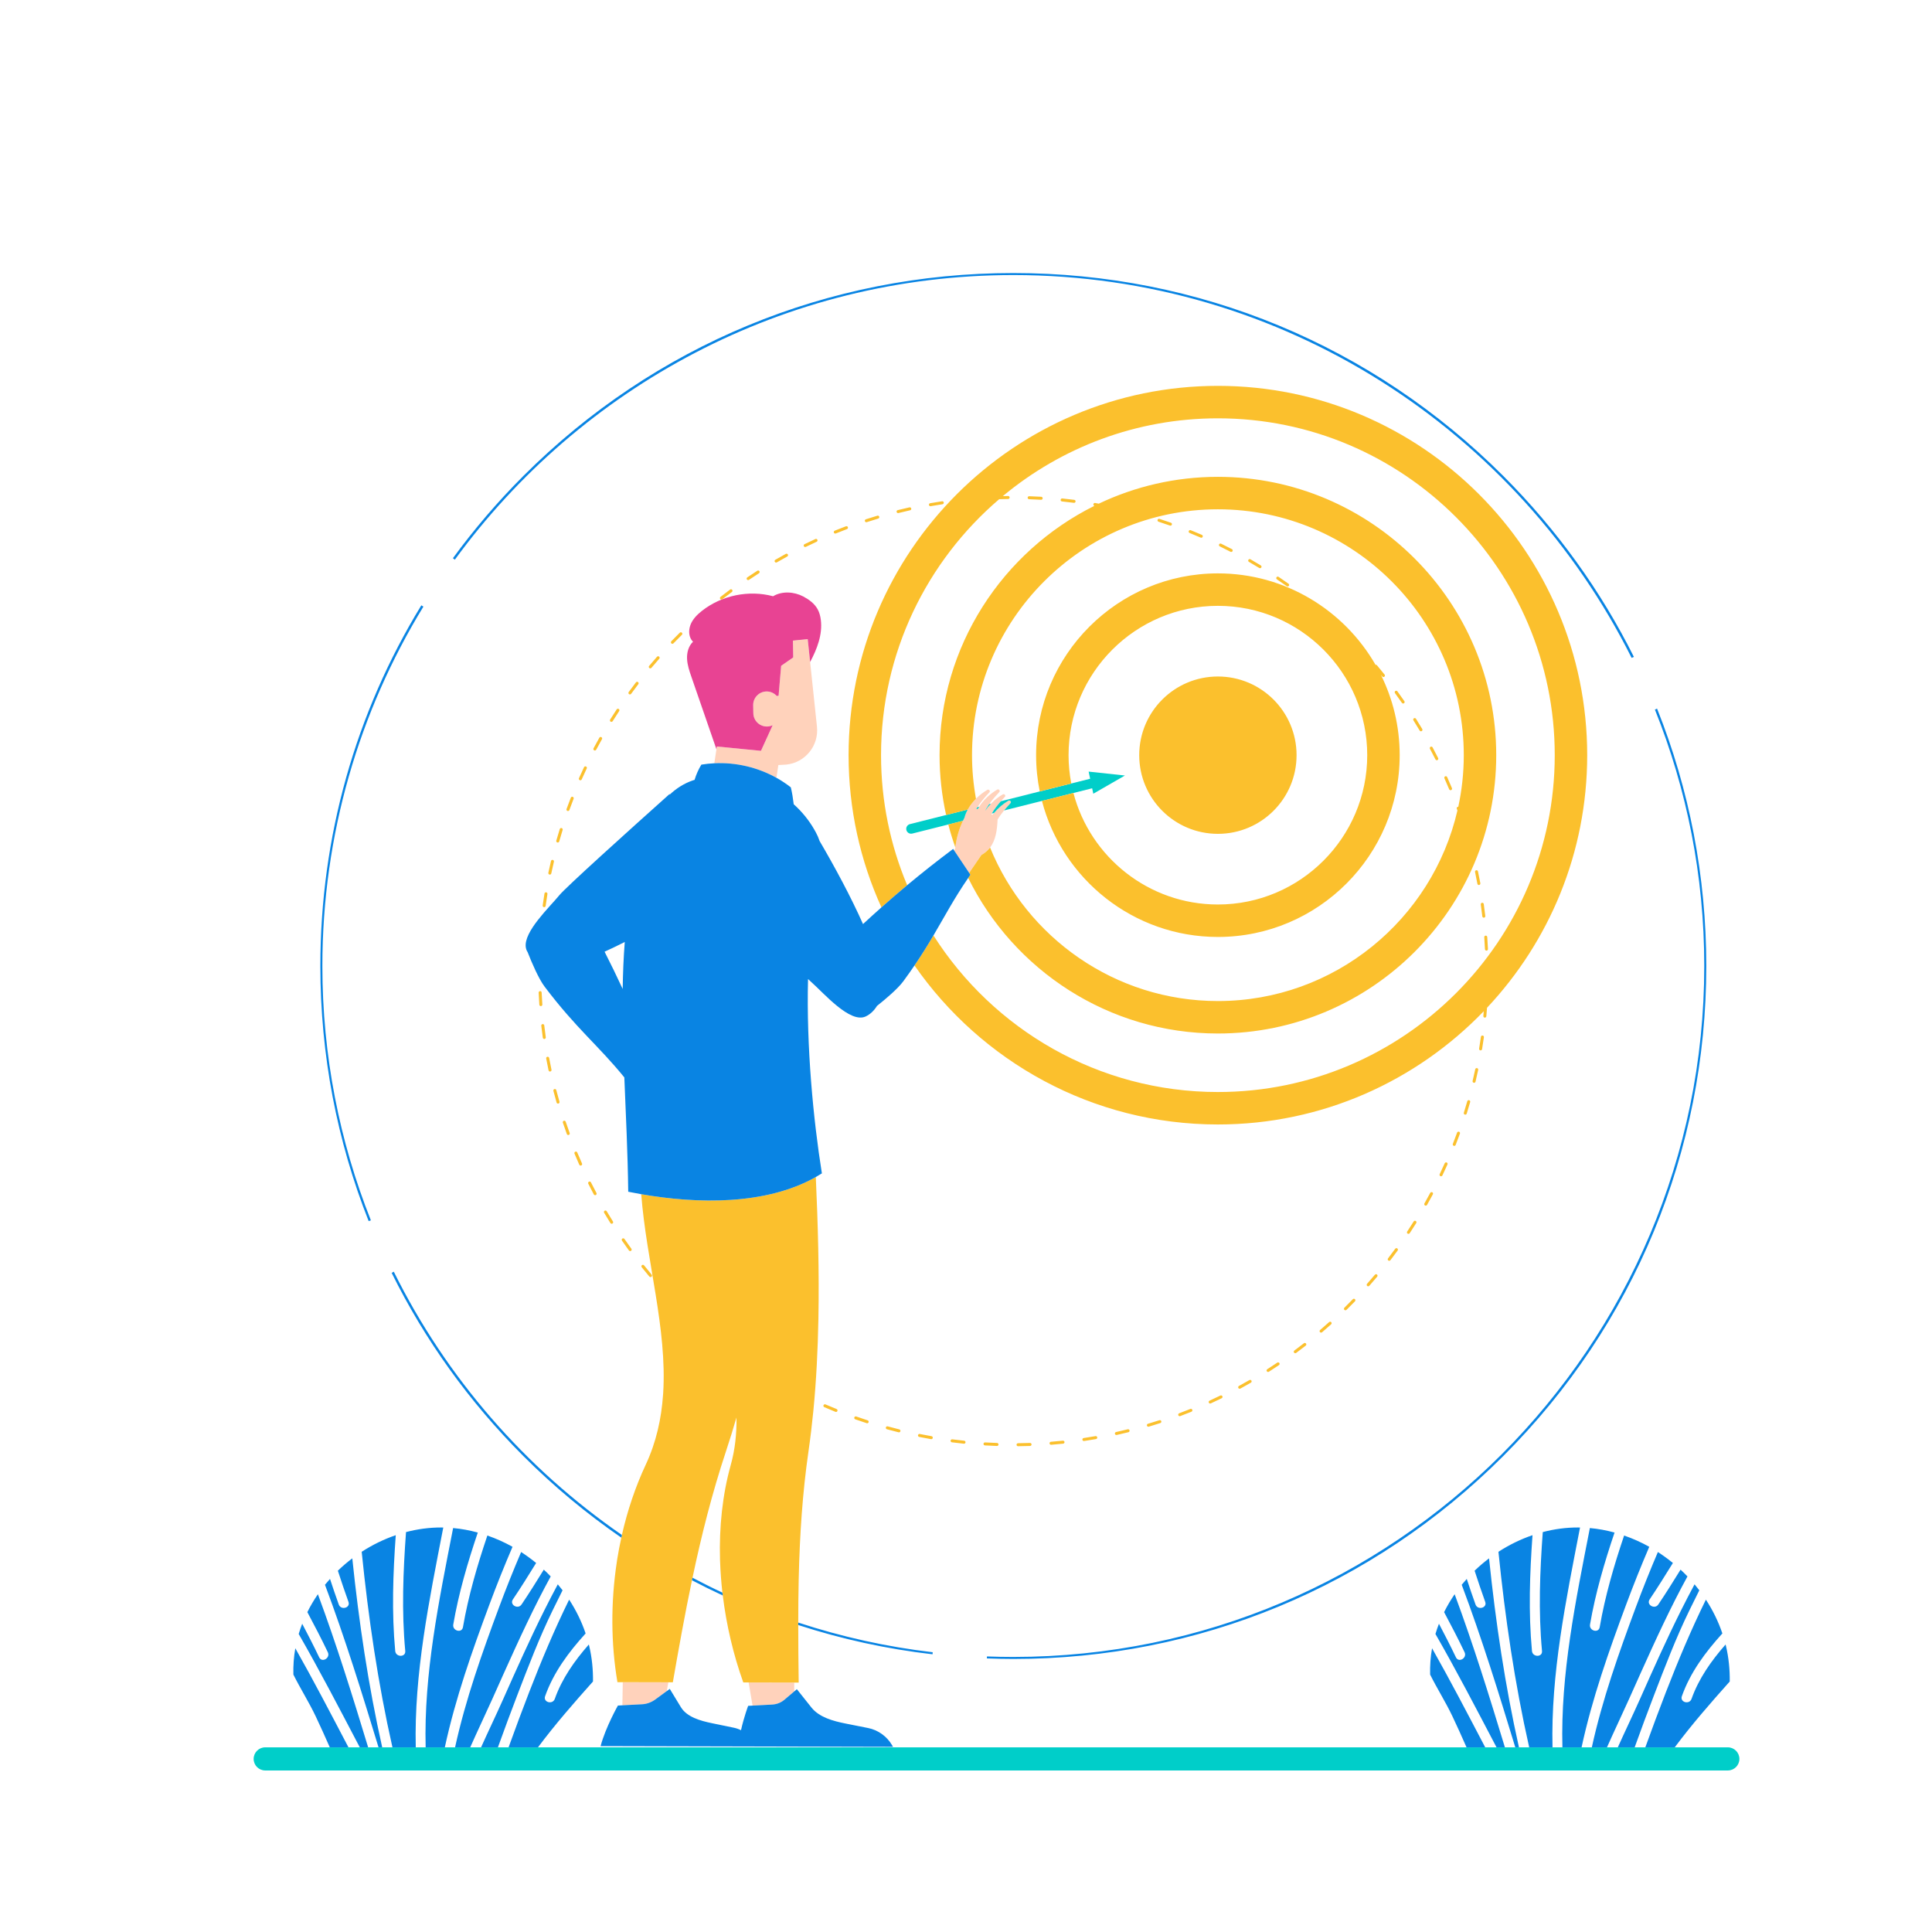 <?xml version="1.0" standalone="no"?>
<svg version="1.1" id="Layer_1" xmlns="http://www.w3.org/2000/svg" xmlns:xlink="http://www.w3.org/1999/xlink" x="0px" y="0px" viewBox="0 0 595.276 595.276" enable-background="new 0 0 595.276 595.276" xml:space="preserve">
<path id="color_x5F_5" fill="#FFD2BB" d="M197.853,525.108l-6.09,0.323l0.122-7.132l14.053,0.033l-0.512,2.728l-3.513,2.57
	C200.703,524.515,199.284,525.032,197.853,525.108z M231.876,525.525l6.026-0.323c1.416-0.076,2.737-0.593,3.781-1.478l3.03-2.571
	l0-2.73l-14.053-0.033L231.876,525.525z M239.23,239.649l0.59-3.925l2.461-0.143c5.829-0.616,10.054-5.84,9.438-11.669
	l-2.107-19.938l-0.747-7.068l-4.551,0.481l0.091,5.172l-3.722,2.586l-0.789,9.237l-0.577,0.048
	c-0.782-0.859-1.903-1.402-3.156-1.378c-2.305,0.044-4.138,1.948-4.094,4.253l0.047,2.451c0.044,2.305,1.948,4.138,4.253,4.094
	c0.608-0.012,1.18-0.159,1.696-0.403l-3.598,7.894l-13.596-1.334l-0.127,0.845l-0.65,4.319
	C226.731,234.846,233.434,236.412,239.23,239.649z M302.383,263.44c1.136-0.643,2.001-1.423,2.674-2.307
	c1.753-2.302,2.157-5.328,2.319-8.62c0.58-0.984,1.259-1.909,1.987-2.799c0.64-0.782,1.316-1.539,2.008-2.28
	c0.333-0.357-0.183-1.006-0.655-0.731c-1.59,0.926-3.162,2.252-4.452,3.792c-0.166,0.198-0.345,0.387-0.5,0.592
	c-0.097-0.075-0.193-0.147-0.289-0.217c0.037-0.068,0.075-0.136,0.112-0.205c0.019-0.034,0.036-0.069,0.056-0.103
	c0.777-1.32,1.73-2.533,2.748-3.697c0.408-0.467,0.824-0.929,1.248-1.383c0.333-0.357-0.183-1.006-0.655-0.731
	c-1.273,0.742-2.544,1.732-3.663,2.887c-0.646,0.667-1.242,1.389-1.756,2.152c-0.004-0.002-0.008-0.003-0.013-0.005
	c0.119-0.237,0.244-0.472,0.379-0.701c0.264-0.448,0.549-0.883,0.849-1.309c0.937-1.333,2.026-2.57,3.147-3.77
	c0.333-0.357-0.183-1.006-0.655-0.731c-2.084,1.214-4.164,3.092-5.571,5.277c-0.155,0.241-0.308,0.482-0.446,0.73
	c-0.141-0.008-0.285-0.011-0.43-0.012c0.019-0.033,0.036-0.068,0.055-0.101c0.099-0.167,0.213-0.325,0.317-0.489
	c0.002-0.003,0.005-0.007,0.007-0.01c1.043-1.645,2.329-3.142,3.672-4.58c0.333-0.357-0.183-1.006-0.655-0.731
	c-1.219,0.71-2.432,1.653-3.515,2.745c-0.993,1.001-1.872,2.129-2.532,3.338c-0.439,0.804-0.786,1.64-1.001,2.496
	c-0.167,0.32-0.325,0.644-0.479,0.97c-1.215,2.576-2.009,5.346-2.339,8.206c-0.011,0.094-0.026,0.187-0.036,0.282l-0.298,0.69
	l-0.001,0.002l0.289,0.432l1.326,1.983l0.751,1.122l1.924,2.876l0.304,0.455L302.383,263.44z"></path>
<path id="color_x5F_4" fill="#00CEC9" d="M535.932,541.943c0,1.968-1.595,3.562-3.562,3.562H81.715
	c-1.968,0-3.563-1.595-3.563-3.562s1.595-3.563,3.563-3.563h19.897h5.757h3.489h2.574h3.201h1.129h3.153h7.183h3.049h5.906h3.159
	h4.67h3.339h5.19h3.283h9.064h286.102h5.757h3.49h2.574h3.201h1.129h3.153h7.183h3.049h5.906h3.159h4.67h3.339h5.19h3.283h9.064
	h16.361C534.337,538.381,535.932,539.976,535.932,541.943z M303.931,249.084c-0.135,0.23-0.26,0.464-0.379,0.701
	c0.004,0.002,0.008,0.004,0.013,0.005c0.514-0.763,1.11-1.484,1.756-2.152l-0.541,0.136
	C304.481,248.201,304.195,248.636,303.931,249.084z M301.197,248.677c-0.104,0.164-0.219,0.322-0.317,0.489
	c-0.02,0.033-0.036,0.068-0.055,0.101c0.145,0.002,0.29,0.004,0.43,0.012c0.138-0.248,0.291-0.489,0.446-0.73l-0.495,0.125
	L301.197,248.677z M297.173,251.934c0.215-0.856,0.562-1.692,1.001-2.496l-6.665,1.678l-11.149,2.807
	c-0.804,0.202-1.291,1.018-1.089,1.821c0.172,0.681,0.783,1.134,1.454,1.134c0.121,0,0.244-0.015,0.367-0.046l11.093-2.793
	l4.51-1.135C296.848,252.578,297.006,252.254,297.173,251.934z M330.737,244.333l5.769-1.452l0.353,1.677l9.749-5.613l-11.185-1.202
	l0.464,2.201l-5.808,1.462l-9.719,2.447l-11.969,3.014c-1.017,1.164-1.97,2.377-2.748,3.697c-0.02,0.034-0.037,0.069-0.056,0.103
	l0.677-0.171c1.29-1.54,2.862-2.866,4.452-3.792c0.472-0.275,0.988,0.374,0.655,0.731c-0.692,0.741-1.368,1.498-2.008,2.28
	l11.674-2.939L330.737,244.333z"></path>
<path id="color_x5F_3" fill="#E84393" d="M220.87,230.007l-0.127,0.845c-2.566-7.422-5.133-14.844-7.699-22.267
	c-0.628-1.816-1.262-3.662-1.351-5.581s0.441-3.955,1.837-5.275c-1.34-1.313-1.453-3.462-0.782-5.213s2.052-3.137,3.525-4.299
	c6.077-4.789,14.455-6.51,21.927-4.505c2.742-1.662,6.49-1.419,9.322,0.084c1.754,0.931,3.431,2.162,4.394,3.9
	c0.568,1.025,0.862,2.185,1.002,3.349c0.537,4.492-1.154,8.893-3.305,12.928l-0.747-7.068l-4.551,0.481l0.091,5.172l-3.722,2.586
	l-0.789,9.237l-0.577,0.048c-0.782-0.859-1.903-1.402-3.156-1.378c-2.305,0.044-4.138,1.948-4.094,4.253l0.047,2.451
	c0.044,2.305,1.948,4.138,4.253,4.094c0.608-0.012,1.18-0.159,1.696-0.403l-3.598,7.894L220.87,230.007z"></path>
<path id="color_x5F_2" fill="#FBC02D" d="M239.123,173.334c-0.159,0-0.314-0.082-0.4-0.23c-0.128-0.221-0.053-0.503,0.168-0.631
	c1.068-0.619,2.145-1.225,3.231-1.819c0.223-0.124,0.504-0.041,0.626,0.184c0.123,0.224,0.041,0.504-0.184,0.626
	c-1.078,0.59-2.149,1.192-3.21,1.808C239.281,173.314,239.202,173.334,239.123,173.334z M248.089,168.545
	c0.068,0,0.138-0.015,0.203-0.047c1.101-0.54,2.21-1.066,3.326-1.578c0.232-0.106,0.334-0.38,0.227-0.612
	c-0.106-0.232-0.38-0.332-0.612-0.227c-1.124,0.516-2.24,1.045-3.348,1.588c-0.229,0.112-0.323,0.389-0.212,0.618
	C247.754,168.45,247.918,168.545,248.089,168.545z M257.361,164.399c0.058,0,0.117-0.011,0.174-0.034
	c1.139-0.463,2.285-0.911,3.439-1.345c0.238-0.09,0.359-0.356,0.269-0.595c-0.09-0.239-0.355-0.359-0.595-0.269
	c-1.161,0.437-2.315,0.888-3.461,1.353c-0.236,0.096-0.35,0.365-0.254,0.602C257.006,164.29,257.179,164.399,257.361,164.399z
	 M276.713,158.087c0.037,0,0.075-0.005,0.112-0.014c1.192-0.298,2.39-0.581,3.594-0.85c0.249-0.055,0.406-0.302,0.35-0.551
	c-0.056-0.249-0.301-0.405-0.551-0.35c-1.211,0.27-2.417,0.555-3.616,0.855c-0.248,0.062-0.398,0.313-0.336,0.56
	C276.318,157.947,276.506,158.087,276.713,158.087z M266.926,160.902c0.047,0,0.096-0.007,0.143-0.023
	c1.168-0.381,2.343-0.748,3.524-1.1c0.244-0.073,0.384-0.33,0.311-0.574c-0.073-0.244-0.33-0.384-0.574-0.311
	c-1.189,0.354-2.372,0.723-3.548,1.107c-0.242,0.079-0.375,0.34-0.296,0.582C266.551,160.778,266.732,160.902,266.926,160.902z
	 M207.509,198.221c0.855-0.886,1.72-1.76,2.596-2.624c0.182-0.179,0.184-0.471,0.004-0.653c-0.179-0.182-0.472-0.184-0.653-0.005
	c-0.882,0.869-1.753,1.75-2.613,2.641c-0.177,0.183-0.172,0.476,0.012,0.653c0.09,0.087,0.205,0.129,0.321,0.129
	C207.297,198.362,207.418,198.315,207.509,198.221z M200.716,205.77c0.791-0.943,1.595-1.877,2.409-2.8
	c0.169-0.191,0.151-0.483-0.041-0.652c-0.19-0.168-0.482-0.15-0.652,0.041c-0.819,0.928-1.627,1.867-2.424,2.817
	c-0.164,0.195-0.138,0.487,0.057,0.651c0.087,0.072,0.192,0.108,0.296,0.108C200.494,205.935,200.625,205.879,200.716,205.77z
	 M286.753,155.959c1.209-0.213,2.424-0.412,3.644-0.595c0.252-0.038,0.426-0.273,0.388-0.525c-0.038-0.252-0.269-0.421-0.525-0.388
	c-1.227,0.185-2.45,0.385-3.667,0.6c-0.251,0.044-0.419,0.284-0.374,0.535c0.039,0.224,0.234,0.381,0.454,0.381
	C286.699,155.966,286.726,155.964,286.753,155.959z M222.571,184.633c0.967-0.758,1.944-1.504,2.932-2.238
	c0.205-0.152,0.247-0.441,0.095-0.646c-0.152-0.205-0.441-0.248-0.646-0.095c-0.994,0.739-1.977,1.49-2.951,2.253
	c-0.201,0.157-0.236,0.447-0.079,0.648c0.091,0.116,0.227,0.177,0.364,0.177C222.386,184.731,222.486,184.699,222.571,184.633z
	 M230.767,178.658c1.017-0.689,2.044-1.364,3.079-2.028c0.215-0.137,0.277-0.423,0.14-0.638c-0.137-0.215-0.424-0.279-0.638-0.14
	c-1.042,0.667-2.075,1.347-3.098,2.041c-0.211,0.143-0.267,0.43-0.124,0.641c0.089,0.132,0.235,0.203,0.383,0.203
	C230.597,178.738,230.687,178.712,230.767,178.658z M435.578,376.347c-0.655,1.045-1.322,2.081-2.003,3.108
	c-0.141,0.213-0.082,0.5,0.13,0.64c0.078,0.052,0.167,0.077,0.255,0.077c0.15,0,0.296-0.073,0.385-0.206
	c0.685-1.035,1.357-2.077,2.016-3.128c0.135-0.216,0.069-0.501-0.146-0.637S435.713,376.13,435.578,376.347z M194.461,213.774
	c0.725-0.997,1.462-1.984,2.211-2.962c0.155-0.202,0.117-0.492-0.086-0.648c-0.203-0.155-0.492-0.116-0.648,0.086
	c-0.754,0.984-1.495,1.977-2.224,2.981c-0.15,0.206-0.104,0.495,0.102,0.645c0.082,0.06,0.177,0.088,0.271,0.088
	C194.231,213.964,194.371,213.898,194.461,213.774z M440.672,367.549c-0.581,1.089-1.175,2.17-1.782,3.242
	c-0.125,0.222-0.047,0.503,0.175,0.63c0.072,0.041,0.15,0.06,0.227,0.06c0.161,0,0.317-0.084,0.402-0.234
	c0.611-1.08,1.209-2.166,1.793-3.262c0.12-0.226,0.034-0.505-0.19-0.625C441.072,367.24,440.792,367.323,440.672,367.549z
	 M429.885,384.765c-0.725,0.996-1.464,1.982-2.213,2.959c-0.155,0.203-0.117,0.492,0.085,0.648c0.084,0.065,0.183,0.096,0.281,0.096
	c0.138,0,0.275-0.062,0.366-0.18c0.755-0.984,1.497-1.976,2.228-2.979c0.15-0.206,0.105-0.494-0.102-0.645
	C430.324,384.513,430.035,384.558,429.885,384.765z M423.622,392.764c-0.792,0.942-1.595,1.875-2.412,2.798
	c-0.17,0.19-0.151,0.483,0.04,0.651c0.087,0.079,0.197,0.116,0.306,0.116c0.127,0,0.254-0.052,0.345-0.156
	c0.822-0.928,1.63-1.866,2.428-2.816c0.164-0.195,0.139-0.486-0.057-0.65C424.078,392.543,423.786,392.569,423.622,392.764z
	 M416.823,400.305c-0.855,0.885-1.722,1.759-2.599,2.623c-0.182,0.179-0.184,0.472-0.005,0.653c0.09,0.092,0.21,0.138,0.329,0.138
	c0.117,0,0.234-0.044,0.324-0.133c0.883-0.869,1.755-1.749,2.615-2.639c0.178-0.184,0.172-0.476-0.011-0.653
	C417.292,400.117,416.999,400.121,416.823,400.305z M409.519,407.354c-0.914,0.823-1.839,1.635-2.774,2.435
	c-0.194,0.166-0.216,0.457-0.05,0.651c0.091,0.107,0.221,0.161,0.351,0.161c0.106,0,0.213-0.036,0.3-0.111
	c0.941-0.805,1.87-1.623,2.79-2.45c0.19-0.171,0.206-0.463,0.035-0.652C410,407.198,409.707,407.182,409.519,407.354z
	 M452.095,339.304c-0.339,1.185-0.693,2.364-1.061,3.537c-0.077,0.243,0.059,0.502,0.302,0.578c0.046,0.015,0.092,0.022,0.138,0.022
	c0.197,0,0.379-0.126,0.44-0.324c0.372-1.181,0.727-2.367,1.068-3.559c0.07-0.245-0.071-0.5-0.317-0.571
	C452.417,338.912,452.164,339.059,452.095,339.304z M456.814,319.059c-0.245-0.029-0.487,0.141-0.521,0.393
	c-0.17,1.222-0.355,2.439-0.556,3.651c-0.042,0.252,0.128,0.49,0.38,0.531c0.026,0.004,0.051,0.006,0.077,0.006
	c0.221,0,0.417-0.161,0.455-0.386c0.203-1.221,0.389-2.445,0.56-3.674C457.242,319.327,457.066,319.094,456.814,319.059z
	 M448.955,348.976c-0.423,1.162-0.859,2.316-1.311,3.463c-0.094,0.237,0.023,0.506,0.26,0.599c0.056,0.023,0.113,0.032,0.17,0.032
	c0.184,0,0.358-0.111,0.429-0.292c0.456-1.156,0.896-2.318,1.32-3.487c0.088-0.24-0.036-0.504-0.276-0.592
	C449.305,348.614,449.041,348.737,448.955,348.976z M445.139,358.411c-0.503,1.128-1.02,2.249-1.551,3.361
	c-0.11,0.231-0.013,0.506,0.217,0.616c0.065,0.031,0.133,0.045,0.199,0.045c0.172,0,0.337-0.096,0.417-0.262
	c0.535-1.12,1.055-2.247,1.562-3.383c0.104-0.234-0.001-0.506-0.234-0.611C445.516,358.075,445.243,358.178,445.139,358.411z
	 M454.542,329.453c-0.255,1.207-0.525,2.407-0.81,3.603c-0.06,0.248,0.094,0.497,0.342,0.556c0.036,0.009,0.072,0.013,0.107,0.013
	c0.209,0,0.399-0.142,0.449-0.354c0.287-1.204,0.558-2.413,0.815-3.627c0.052-0.25-0.106-0.494-0.356-0.547
	C454.838,329.05,454.595,329.204,454.542,329.453z M166.776,316.042c0.142,1.233,0.298,2.462,0.47,3.686
	c0.032,0.231,0.23,0.398,0.457,0.398c0.021,0,0.043-0.002,0.065-0.004c0.253-0.035,0.429-0.269,0.393-0.521
	c-0.17-1.216-0.326-2.437-0.467-3.663c-0.029-0.253-0.258-0.437-0.511-0.406C166.929,315.56,166.747,315.789,166.776,316.042z
	 M293.41,443.479c-0.248-0.031-0.484,0.147-0.517,0.399c-0.032,0.253,0.146,0.485,0.399,0.518c1.226,0.158,2.456,0.301,3.691,0.428
	c0.016,0.002,0.032,0.003,0.048,0.003c0.234,0,0.434-0.177,0.459-0.414c0.026-0.254-0.158-0.481-0.412-0.507
	C295.851,443.779,294.629,443.637,293.41,443.479z M169.469,330.154c0.032,0,0.064-0.004,0.096-0.01
	c0.249-0.053,0.409-0.298,0.356-0.547c-0.256-1.202-0.496-2.41-0.722-3.622c-0.046-0.251-0.288-0.416-0.538-0.369
	c-0.251,0.046-0.416,0.288-0.37,0.538c0.227,1.219,0.47,2.434,0.726,3.644C169.064,330.006,169.256,330.154,169.469,330.154z
	 M175.088,349.717c0.053,0,0.106-0.009,0.158-0.028c0.24-0.088,0.363-0.353,0.276-0.592c-0.422-1.155-0.829-2.315-1.222-3.484
	c-0.081-0.242-0.342-0.371-0.585-0.29c-0.242,0.081-0.372,0.343-0.291,0.584c0.395,1.176,0.805,2.346,1.23,3.507
	C174.723,349.601,174.899,349.717,175.088,349.717z M171.934,340.035c0.042,0,0.085-0.005,0.128-0.018
	c0.245-0.07,0.386-0.326,0.316-0.571c-0.339-1.182-0.664-2.369-0.974-3.563c-0.064-0.247-0.316-0.393-0.563-0.331
	c-0.247,0.065-0.395,0.317-0.331,0.564c0.312,1.2,0.639,2.395,0.98,3.584C171.549,339.903,171.733,340.035,171.934,340.035z
	 M273.518,439.481c-0.245-0.066-0.5,0.077-0.568,0.323c-0.068,0.246,0.077,0.501,0.322,0.568c1.193,0.328,2.391,0.641,3.595,0.94
	c0.037,0.009,0.075,0.013,0.111,0.013c0.207,0,0.395-0.141,0.448-0.351c0.061-0.247-0.09-0.498-0.337-0.559
	C275.894,440.119,274.703,439.807,273.518,439.481z M178.902,359.129c0.063,0,0.127-0.013,0.188-0.04
	c0.233-0.105,0.337-0.378,0.233-0.61c-0.5-1.119-0.986-2.246-1.458-3.379c-0.097-0.236-0.368-0.344-0.604-0.249
	c-0.235,0.098-0.347,0.369-0.249,0.604c0.475,1.141,0.964,2.275,1.467,3.401C178.557,359.028,178.726,359.129,178.902,359.129z
	 M263.82,436.439c-0.241-0.087-0.504,0.041-0.589,0.281c-0.085,0.241,0.042,0.505,0.282,0.59c1.171,0.413,2.349,0.812,3.532,1.195
	c0.047,0.015,0.096,0.023,0.142,0.023c0.195,0,0.376-0.124,0.439-0.319c0.079-0.243-0.054-0.503-0.297-0.582
	C266.153,437.245,264.983,436.85,263.82,436.439z M166.408,305.376c-0.255,0.011-0.452,0.227-0.441,0.482
	c0.055,1.241,0.127,2.477,0.212,3.709c0.017,0.244,0.22,0.43,0.461,0.43c0.011,0,0.022,0,0.032-0.001
	c0.254-0.018,0.446-0.239,0.428-0.493c-0.085-1.225-0.156-2.454-0.211-3.687C166.878,305.562,166.659,305.354,166.408,305.376z
	 M283.395,441.83c-0.25-0.052-0.494,0.112-0.544,0.362s0.112,0.493,0.362,0.544c1.212,0.243,2.429,0.473,3.652,0.685
	c0.027,0.005,0.054,0.007,0.08,0.007c0.22,0,0.415-0.158,0.454-0.382c0.044-0.251-0.124-0.491-0.376-0.534
	C285.809,442.298,284.599,442.071,283.395,441.83z M171.854,259.593c0.201,0,0.386-0.132,0.444-0.335
	c0.338-1.185,0.69-2.365,1.057-3.538c0.076-0.244-0.059-0.502-0.303-0.579c-0.245-0.078-0.503,0.059-0.579,0.303
	c-0.37,1.18-0.724,2.368-1.065,3.561c-0.07,0.245,0.072,0.501,0.318,0.571C171.769,259.587,171.812,259.593,171.854,259.593z
	 M188.385,222.415c0.154,0,0.304-0.077,0.392-0.217c0.654-1.046,1.32-2.082,2-3.11c0.141-0.213,0.083-0.499-0.13-0.64
	c-0.213-0.142-0.5-0.083-0.64,0.13c-0.684,1.035-1.355,2.078-2.013,3.13c-0.135,0.216-0.069,0.501,0.147,0.636
	C188.217,222.393,188.302,222.415,188.385,222.415z M174.994,249.887c0.189,0,0.366-0.116,0.434-0.304
	c0.422-1.162,0.857-2.317,1.308-3.465c0.093-0.238-0.024-0.505-0.261-0.598c-0.237-0.092-0.505,0.023-0.598,0.261
	c-0.453,1.155-0.893,2.318-1.317,3.488c-0.087,0.239,0.037,0.505,0.277,0.592C174.888,249.878,174.941,249.887,174.994,249.887z
	 M178.812,240.418c0.177,0,0.346-0.102,0.422-0.274c0.502-1.128,1.018-2.249,1.548-3.362c0.11-0.23,0.012-0.506-0.219-0.616
	c-0.231-0.108-0.505-0.011-0.615,0.219c-0.533,1.121-1.052,2.248-1.558,3.384c-0.103,0.233,0.001,0.506,0.234,0.61
	C178.686,240.406,178.749,240.418,178.812,240.418z M183.368,368.256c0.073,0,0.147-0.017,0.217-0.054
	c0.225-0.12,0.31-0.4,0.19-0.625c-0.577-1.082-1.141-2.173-1.692-3.271c-0.114-0.229-0.391-0.32-0.62-0.207
	c-0.228,0.115-0.32,0.392-0.206,0.62c0.554,1.106,1.121,2.203,1.702,3.293C183.043,368.167,183.203,368.256,183.368,368.256z
	 M183.284,231.246c0.165,0,0.325-0.089,0.408-0.245c0.58-1.09,1.173-2.171,1.779-3.244c0.126-0.222,0.047-0.504-0.174-0.63
	c-0.222-0.124-0.504-0.047-0.629,0.175c-0.611,1.08-1.207,2.168-1.79,3.264c-0.12,0.225-0.034,0.505,0.191,0.625
	C183.136,231.229,183.211,231.246,183.284,231.246z M169.409,269.479c0.214,0,0.406-0.149,0.451-0.367
	c0.254-1.207,0.523-2.408,0.806-3.604c0.059-0.248-0.094-0.497-0.343-0.556c-0.247-0.061-0.497,0.094-0.556,0.343
	c-0.285,1.203-0.556,2.412-0.812,3.626c-0.052,0.249,0.107,0.495,0.357,0.547C169.345,269.475,169.377,269.479,169.409,269.479z
	 M194.161,385.481c0.094,0,0.189-0.029,0.271-0.088c0.206-0.151,0.252-0.439,0.101-0.645c-0.723-0.994-1.434-1.996-2.133-3.01
	c-0.145-0.21-0.433-0.263-0.642-0.118c-0.21,0.145-0.263,0.433-0.118,0.643c0.703,1.019,1.419,2.028,2.146,3.028
	C193.878,385.415,194.019,385.481,194.161,385.481z M188.463,377.054c0.084,0,0.169-0.022,0.245-0.07
	c0.216-0.135,0.281-0.42,0.146-0.637c-0.652-1.04-1.291-2.09-1.918-3.148c-0.129-0.218-0.412-0.291-0.633-0.162
	c-0.219,0.131-0.292,0.414-0.162,0.633c0.63,1.065,1.274,2.12,1.93,3.167C188.159,376.977,188.31,377.054,188.463,377.054z
	 M167.663,279.511c0.227,0,0.425-0.167,0.457-0.399c0.169-1.222,0.353-2.439,0.552-3.651c0.042-0.252-0.129-0.489-0.381-0.53
	c-0.255-0.048-0.49,0.129-0.53,0.38c-0.201,1.22-0.385,2.445-0.556,3.674c-0.035,0.253,0.141,0.486,0.394,0.52
	C167.62,279.51,167.642,279.511,167.663,279.511z M254.346,432.719c-0.233-0.102-0.505,0.006-0.607,0.24
	c-0.101,0.234,0.006,0.506,0.24,0.608c1.138,0.493,2.284,0.973,3.437,1.439c0.057,0.023,0.115,0.033,0.173,0.033
	c0.183,0,0.355-0.109,0.428-0.289c0.096-0.236-0.019-0.506-0.255-0.602C256.616,433.686,255.477,433.209,254.346,432.719z
	 M200.433,393.494c0.105,0,0.21-0.035,0.297-0.108c0.195-0.164,0.221-0.455,0.056-0.65c-0.791-0.942-1.571-1.893-2.338-2.855
	c-0.159-0.2-0.45-0.233-0.649-0.073c-0.199,0.159-0.232,0.449-0.073,0.648c0.772,0.969,1.557,1.926,2.353,2.873
	C200.171,393.438,200.302,393.494,200.433,393.494z M313.667,444.677c-0.255,0.003-0.46,0.211-0.457,0.466
	c0.003,0.253,0.209,0.457,0.462,0.457c0.002,0,0.003,0,0.004,0c1.241-0.013,2.478-0.04,3.711-0.082
	c0.254-0.009,0.454-0.223,0.445-0.478c-0.01-0.254-0.227-0.447-0.478-0.446C316.129,444.637,314.901,444.664,313.667,444.677z
	 M303.463,445.351c1.233,0.072,2.47,0.131,3.712,0.172c0.005,0,0.01,0,0.016,0c0.248,0,0.453-0.197,0.461-0.446
	c0.008-0.254-0.191-0.468-0.446-0.477c-1.233-0.041-2.463-0.098-3.688-0.17c-0.248-0.022-0.473,0.18-0.488,0.434
	C303.014,445.117,303.208,445.336,303.463,445.351z M366.535,164.218c1.146,0.462,2.285,0.937,3.416,1.428
	c0.06,0.026,0.123,0.038,0.184,0.038c0.179,0,0.348-0.104,0.424-0.278c0.101-0.234-0.006-0.506-0.24-0.607
	c-1.14-0.493-2.286-0.972-3.44-1.437c-0.234-0.095-0.506,0.019-0.601,0.256C366.183,163.854,366.298,164.123,366.535,164.218z
	 M446.511,243.189c0.074,0.177,0.245,0.284,0.426,0.284c0.06,0,0.12-0.011,0.178-0.036c0.235-0.098,0.346-0.368,0.248-0.604
	c-0.475-1.14-0.966-2.274-1.47-3.399c-0.105-0.234-0.378-0.337-0.61-0.233c-0.233,0.105-0.337,0.377-0.233,0.611
	C445.551,240.93,446.038,242.056,446.511,243.189z M333.892,443.08c-0.253,0.037-0.427,0.272-0.389,0.524
	c0.033,0.23,0.231,0.394,0.456,0.394c0.023,0,0.046-0.002,0.069-0.005c1.228-0.182,2.451-0.382,3.668-0.595
	c0.252-0.044,0.419-0.283,0.375-0.534c-0.043-0.253-0.298-0.427-0.534-0.375C336.326,442.701,335.111,442.898,333.892,443.08z
	 M347.466,440.385c-1.191,0.297-2.39,0.579-3.594,0.846c-0.249,0.055-0.406,0.302-0.351,0.551c0.048,0.216,0.239,0.362,0.451,0.362
	c0.033,0,0.067-0.004,0.1-0.011c1.211-0.269,2.417-0.553,3.617-0.851c0.247-0.061,0.398-0.312,0.336-0.56
	C347.964,440.473,347.714,440.323,347.466,440.385z M323.805,444.23c-0.254,0.02-0.445,0.242-0.424,0.496
	c0.019,0.242,0.221,0.426,0.459,0.426c0.013,0,0.025-0.001,0.037-0.002c1.239-0.097,2.472-0.21,3.701-0.339
	c0.253-0.026,0.438-0.253,0.411-0.507c-0.026-0.253-0.259-0.443-0.507-0.411C326.261,444.02,325.035,444.133,323.805,444.23z
	 M431.949,216.565c0.089,0.13,0.234,0.199,0.38,0.199c0.091,0,0.182-0.027,0.262-0.082c0.21-0.145,0.262-0.432,0.117-0.642
	c-0.703-1.019-1.42-2.027-2.149-3.026c-0.152-0.206-0.441-0.251-0.646-0.101c-0.206,0.15-0.251,0.439-0.101,0.645
	C430.538,214.551,431.249,215.553,431.949,216.565z M396.474,180.609c0.081,0.058,0.175,0.086,0.268,0.086
	c0.144,0,0.286-0.068,0.376-0.194c0.148-0.208,0.099-0.496-0.108-0.644c-1.01-0.719-2.029-1.425-3.058-2.118
	c-0.211-0.141-0.497-0.088-0.641,0.125c-0.142,0.211-0.086,0.498,0.125,0.641C394.458,179.193,395.471,179.894,396.474,180.609z
	 M442.285,233.987c0.081,0.161,0.244,0.254,0.412,0.254c0.07,0,0.141-0.016,0.207-0.049c0.228-0.115,0.319-0.392,0.205-0.62
	c-0.555-1.105-1.124-2.201-1.706-3.29c-0.122-0.226-0.404-0.309-0.625-0.189c-0.226,0.12-0.31,0.4-0.19,0.625
	C441.167,231.799,441.733,232.89,442.285,233.987z M375.834,168.349c1.11,0.541,2.212,1.095,3.306,1.663
	c0.069,0.035,0.141,0.052,0.213,0.052c0.167,0,0.327-0.091,0.409-0.249c0.118-0.226,0.03-0.505-0.197-0.623
	c-1.101-0.571-2.21-1.129-3.328-1.673c-0.226-0.11-0.505-0.017-0.617,0.213C375.509,167.961,375.604,168.237,375.834,168.349z
	 M437.422,225.099c0.086,0.145,0.24,0.226,0.397,0.226c0.08,0,0.161-0.021,0.235-0.065c0.219-0.13,0.292-0.414,0.161-0.633
	c-0.631-1.064-1.275-2.119-1.932-3.165c-0.137-0.216-0.421-0.28-0.637-0.146c-0.216,0.135-0.281,0.42-0.146,0.636
	C436.154,222.992,436.794,224.041,437.422,225.099z M384.953,425.223c-1.063,0.615-2.134,1.217-3.213,1.804
	c-0.224,0.123-0.307,0.403-0.185,0.627c0.084,0.154,0.243,0.241,0.406,0.241c0.075,0,0.151-0.018,0.221-0.056
	c1.086-0.593,2.164-1.198,3.232-1.817c0.221-0.127,0.297-0.41,0.169-0.63C385.455,425.171,385.17,425.094,384.953,425.223z
	 M457.749,288.281c-0.254,0.018-0.446,0.239-0.428,0.493c0.087,1.224,0.16,2.453,0.216,3.686c0.011,0.247,0.215,0.441,0.461,0.441
	c0.006,0,0.014,0,0.021,0c0.255-0.012,0.452-0.227,0.44-0.482c-0.056-1.241-0.128-2.478-0.216-3.71
	C458.223,288.453,457.985,288.259,457.749,288.281z M327.209,154.501c1.227,0.126,2.45,0.266,3.668,0.423
	c0.02,0.002,0.04,0.004,0.06,0.004c0.228,0,0.427-0.17,0.457-0.403c0.032-0.252-0.146-0.484-0.4-0.517
	c-1.226-0.157-2.456-0.299-3.691-0.426c-0.249-0.019-0.48,0.158-0.506,0.413C326.771,154.248,326.955,154.475,327.209,154.501z
	 M393.544,419.845c-1.017,0.687-2.044,1.363-3.08,2.024c-0.216,0.138-0.279,0.423-0.142,0.638c0.088,0.138,0.238,0.214,0.39,0.214
	c0.086,0,0.171-0.023,0.249-0.072c1.043-0.667,2.076-1.346,3.101-2.038c0.211-0.142,0.267-0.429,0.124-0.641
	C394.042,419.757,393.755,419.701,393.544,419.845z M401.747,413.878c-0.969,0.757-1.946,1.502-2.935,2.235
	c-0.205,0.152-0.248,0.441-0.096,0.646c0.09,0.122,0.23,0.187,0.371,0.187c0.096,0,0.192-0.03,0.275-0.091
	c0.994-0.737,1.979-1.487,2.953-2.249c0.201-0.157,0.237-0.447,0.079-0.648C402.236,413.754,401.945,413.72,401.747,413.878z
	 M317.081,153.817c1.234,0.041,2.464,0.096,3.689,0.167c0.009,0,0.018,0.001,0.027,0.001c0.244,0,0.446-0.189,0.461-0.435
	c0.014-0.254-0.179-0.473-0.434-0.487c-1.234-0.072-2.471-0.128-3.712-0.168c-0.005,0-0.011,0-0.015,0
	c-0.248,0-0.454,0.197-0.462,0.446C316.627,153.596,316.827,153.809,317.081,153.817z M357.226,437.588
	c-1.169,0.381-2.344,0.746-3.526,1.097c-0.244,0.073-0.383,0.329-0.311,0.575c0.06,0.2,0.244,0.33,0.443,0.33
	c0.043,0,0.088-0.006,0.132-0.019c1.19-0.353,2.372-0.721,3.548-1.104c0.243-0.079,0.375-0.34,0.297-0.582
	C357.728,437.642,357.467,437.51,357.226,437.588z M384.814,173.119c1.068,0.616,2.129,1.246,3.179,1.889
	c0.075,0.046,0.158,0.068,0.241,0.068c0.155,0,0.307-0.078,0.394-0.221c0.133-0.217,0.064-0.502-0.153-0.635
	c-1.058-0.647-2.124-1.281-3.199-1.901c-0.22-0.126-0.503-0.051-0.63,0.169C384.517,172.71,384.593,172.992,384.814,173.119z
	 M356.965,160.75c1.176,0.381,2.347,0.775,3.511,1.184c0.05,0.018,0.103,0.026,0.153,0.026c0.19,0,0.369-0.119,0.436-0.309
	c0.085-0.24-0.042-0.504-0.282-0.588c-1.172-0.412-2.349-0.809-3.534-1.191c-0.241-0.078-0.502,0.055-0.581,0.297
	C356.589,160.411,356.722,160.672,356.965,160.75z M376.01,429.987c-1.101,0.538-2.211,1.063-3.328,1.574
	c-0.232,0.106-0.334,0.381-0.228,0.612c0.078,0.17,0.245,0.27,0.42,0.27c0.064,0,0.13-0.013,0.192-0.041
	c1.125-0.514,2.241-1.043,3.35-1.585c0.229-0.112,0.324-0.389,0.212-0.618C376.515,429.969,376.237,429.877,376.01,429.987z
	 M366.763,434.112c-1.14,0.462-2.287,0.908-3.441,1.342c-0.239,0.089-0.36,0.355-0.27,0.594c0.069,0.185,0.245,0.299,0.432,0.299
	c0.054,0,0.109-0.009,0.162-0.03c1.161-0.436,2.315-0.886,3.462-1.349c0.236-0.096,0.351-0.365,0.255-0.602
	C367.268,434.131,366.998,434.018,366.763,434.112z M457.64,282.236c-0.143-1.233-0.3-2.462-0.474-3.685
	c-0.035-0.253-0.266-0.432-0.522-0.393c-0.253,0.036-0.429,0.269-0.392,0.522c0.171,1.216,0.328,2.437,0.47,3.663
	c0.028,0.235,0.227,0.409,0.458,0.409c0.018,0,0.036-0.001,0.054-0.003C457.487,282.719,457.669,282.49,457.64,282.236z
	 M454.836,268.137c-0.249,0.053-0.409,0.298-0.355,0.548c0.256,1.201,0.499,2.409,0.726,3.621c0.042,0.222,0.235,0.377,0.453,0.377
	c0.029,0,0.058-0.003,0.086-0.008c0.251-0.047,0.416-0.288,0.369-0.539c-0.229-1.22-0.472-2.434-0.73-3.644
	C455.33,268.243,455.087,268.081,454.836,268.137z M457.159,311.578c-0.041,0.486-0.073,0.974-0.119,1.458
	c-0.023,0.254,0.162,0.479,0.417,0.503c0.014,0.002,0.029,0.002,0.044,0.002c0.235,0,0.436-0.179,0.459-0.418
	c0.082-0.868,0.147-1.742,0.213-2.614c19.128-20.367,30.865-47.753,30.865-77.832c0-62.743-51.045-113.788-113.788-113.788
	s-113.788,51.045-113.788,113.788c0,16.709,3.621,32.587,10.118,46.894c2.609-2.315,5.25-4.595,7.93-6.829
	c-5.181-12.334-8.048-25.871-8.048-40.065c0-31.53,14.136-59.817,36.4-78.868c0.918-0.027,1.836-0.054,2.759-0.064
	c0.255-0.003,0.46-0.212,0.457-0.467c-0.003-0.255-0.199-0.419-0.467-0.457c-0.544,0.006-1.084,0.026-1.626,0.038
	c17.989-14.961,41.094-23.971,66.265-23.971c57.229,0,103.788,46.559,103.788,103.788c0,57.229-46.56,103.788-103.788,103.788
	c-36.814,0-69.209-19.269-87.639-48.248c-1.685,2.86-3.541,5.876-5.842,9.257c20.569,29.583,54.798,48.99,93.48,48.99
	C407.385,346.466,436.447,333.072,457.159,311.578z M295.64,264.506c0.25,0.372,0.496,0.74,0.748,1.114l-0.751-1.122
	C295.638,264.501,295.639,264.504,295.64,264.506z M375.25,318.437c47.287,0,85.759-38.471,85.759-85.758
	c0-47.288-38.472-85.759-85.759-85.759c-13.126,0-25.567,2.973-36.7,8.267c-0.376-0.068-0.749-0.145-1.127-0.21
	c-0.245-0.045-0.49,0.125-0.533,0.376c-0.039,0.224,0.094,0.429,0.301,0.505c-28.24,14.048-47.699,43.198-47.699,76.821
	c0,6.33,0.71,12.495,2.018,18.438l6.665-1.678c0.66-1.209,1.539-2.337,2.532-3.338c-0.783-4.36-1.215-8.84-1.215-13.422
	c0-41.773,33.985-75.759,75.759-75.759s75.759,33.985,75.759,75.759c0,5.451-0.591,10.764-1.69,15.891
	c-0.06-0.003-0.122,0.005-0.183,0.027c-0.24,0.088-0.363,0.353-0.275,0.592c0.066,0.179,0.125,0.361,0.19,0.54
	c-7.758,33.586-37.89,58.708-73.8,58.708c-31.712,0-58.918-19.594-70.193-47.303c-0.673,0.883-1.538,1.664-2.674,2.307l-3.767,5.512
	l-0.304-0.455c0.228,0.342,0.463,0.694,0.68,1.023c-0.236,0.337-0.453,0.661-0.679,0.991
	C312.317,298.874,341.536,318.437,375.25,318.437z M292.185,254.04c0.618,2.402,1.355,4.755,2.171,7.071
	c0.329-2.86,1.123-5.63,2.339-8.206L292.185,254.04z M301.204,248.667c-0.002,0.003-0.005,0.007-0.007,0.01l0.009-0.002
	C301.205,248.672,301.204,248.669,301.204,248.667z M329.238,232.678c0-25.371,20.641-46.012,46.012-46.012
	s46.012,20.641,46.012,46.012s-20.641,46.012-46.012,46.012c-21.345,0-39.339-14.612-44.512-34.357l-9.7,2.442
	c6.267,24.083,28.195,41.915,54.212,41.915c30.885,0,56.012-25.127,56.012-56.012c0-8.886-2.089-17.289-5.788-24.76
	c0.138,0.171,0.281,0.338,0.418,0.51c0.091,0.114,0.226,0.174,0.361,0.174c0.101,0,0.203-0.033,0.289-0.101
	c0.198-0.159,0.232-0.45,0.072-0.649c-0.773-0.967-1.558-1.924-2.355-2.871c-0.112-0.132-0.282-0.179-0.441-0.148
	c-9.677-16.813-27.816-28.166-48.568-28.166c-30.885,0-56.012,25.127-56.012,56.012c0,3.826,0.388,7.562,1.122,11.174l9.719-2.447
	C329.534,238.578,329.238,235.662,329.238,232.678z M375.25,256.918c13.387,0,24.24-10.853,24.24-24.24s-10.853-24.24-24.24-24.24
	s-24.24,10.853-24.24,24.24S361.863,256.918,375.25,256.918z M197.572,367.948c1.591,20.631,8.019,41.468,6.758,61.345
	c-0.011,0.172-0.027,0.344-0.04,0.516c-0.514,7.317-2.073,14.503-5.338,21.498c-3.208,6.872-5.644,14.172-7.338,21.638
	c-0.062,0.273-0.113,0.549-0.173,0.822c-0.487,2.221-0.919,4.454-1.276,6.695c-0.036,0.225-0.062,0.451-0.096,0.677
	c-1.931,12.587-1.84,25.373,0.171,37.156l1.646,0.004l14.053,0.033l1.37,0.003c1.849-10.607,3.722-21.056,5.898-31.432
	c0.022-0.106,0.042-0.212,0.065-0.318c0.033-0.156,0.067-0.311,0.1-0.467c0.01-0.049,0.021-0.097,0.031-0.146
	c2.755-13.024,6.002-25.936,10.31-38.9c1.133-3.409,2.189-6.853,3.202-10.316c0.08,4.947-0.425,9.825-1.76,14.612
	c-2.557,9.169-3.598,19.098-3.313,29.169c0.006,0.225,0.023,0.452,0.031,0.677c0.108,3.159,0.347,6.331,0.709,9.496
	c0.034,0.293,0.082,0.585,0.117,0.879c1.114,9.154,3.252,18.241,6.316,26.798l1.646,0.004l14.053,0.033l1.37,0.003
	c-0.08-5.956-0.136-11.86-0.136-17.732c0-0.252,0.002-0.503,0.002-0.755c0.004-4.442,0.037-8.868,0.136-13.277
	c0.005-0.204,0.011-0.409,0.016-0.613c0.31-13.029,1.133-25.947,3.007-38.918c0.576-3.99,1.056-8.021,1.457-12.084
	c0.017-0.168,0.036-0.335,0.052-0.503c0.9-9.271,1.364-18.712,1.542-28.221c0.271-14.506-0.147-29.172-0.802-43.667
	C236.007,371.363,214.903,370.976,197.572,367.948z"></path>
<path id="color_x5F_1" fill="#0984E3" d="M113.588,376.234c-9.763-24.69-14.884-51.248-14.884-78.597
	c0-39.831,10.846-77.99,31.119-111.126c0.203,0.14,0.413,0.271,0.633,0.393c-19.741,32.283-31.13,70.202-31.13,110.733
	c0,27.662,5.307,54.106,14.95,78.374C114.039,376.076,113.81,376.151,113.588,376.234z M312.216,84.748
	c83.293,0,155.554,48.089,190.511,117.954c0.224-0.109,0.458-0.206,0.7-0.295c-10.168-20.367-23.669-39.179-40.234-55.744
	c-40.327-40.327-93.945-62.536-150.976-62.536c-57.031,0-110.649,22.209-150.975,62.536c-7.949,7.949-15.183,16.422-21.693,25.328
	c0.206,0.144,0.402,0.297,0.59,0.458C178.886,119.333,241.583,84.748,312.216,84.748z M222.581,490.709
	c-3.115-1.452-6.179-2.994-9.21-4.591c-0.033,0.156-0.067,0.311-0.1,0.467c-0.022,0.106-0.042,0.212-0.065,0.318
	c3.127,1.64,6.291,3.205,9.492,4.684C222.663,491.295,222.614,491.002,222.581,490.709z M121.334,391.827
	c-0.21,0.132-0.431,0.251-0.659,0.364c10.205,20.626,23.817,39.673,40.565,56.421c9.387,9.387,19.498,17.783,30.201,25.154
	c0.06-0.274,0.111-0.549,0.173-0.822C161.836,452.393,137.511,424.479,121.334,391.827z M287.329,509.71
	c0.011-0.211,0.03-0.421,0.055-0.631c-14.291-1.668-28.145-4.776-41.435-9.141c0,0.252-0.002,0.503-0.002,0.755
	C259.321,505.042,273.167,508.077,287.329,509.71z M312.216,510.528c-2.72,0-5.427-0.054-8.122-0.156
	c-0.003,0.203-0.01,0.406-0.025,0.609c2.708,0.101,5.423,0.168,8.147,0.168c57.031,0,110.649-22.209,150.976-62.537
	c40.326-40.326,62.536-93.945,62.536-150.976c0-27.61-5.22-54.414-15.166-79.303c-0.213,0.109-0.435,0.208-0.663,0.298
	c9.803,24.441,15.208,51.102,15.208,79.004C525.106,415.025,429.604,510.528,312.216,510.528z M457.19,537.569
	c-5.22-9.962-10.418-19.934-15.952-29.72c-0.479,2.686-0.663,5.403-0.594,8.111c2.156,4.339,4.794,8.48,6.863,12.841
	c1.504,3.169,2.941,6.369,4.354,9.58h5.757C457.476,538.11,457.332,537.84,457.19,537.569z M458.796,480.149
	c-1.559,1.179-3.045,2.452-4.448,3.809c1.054,3.21,2.114,6.418,3.266,9.595c0.68,1.877-2.309,2.678-2.982,0.822
	c-0.948-2.613-1.83-5.249-2.702-7.887c-0.529,0.591-1.055,1.187-1.554,1.802c6.19,16.46,11.375,33.265,16.506,50.091h1.129
	C463.714,519.214,460.827,499.736,458.796,480.149z M448.197,491.203c-1.213,1.76-2.298,3.604-3.248,5.514
	c2.166,4.088,4.322,8.182,6.307,12.36c0.85,1.79-1.817,3.357-2.67,1.561c-1.658-3.49-3.43-6.921-5.225-10.34
	c-0.401,1.035-0.764,2.086-1.081,3.153c6.496,11.304,12.498,22.879,18.558,34.425c0.089,0.169,0.18,0.336,0.269,0.505h2.574
	C458.858,522.537,453.964,506.719,448.197,491.203z M486.83,470.654c-0.211-0.004-0.421-0.016-0.632-0.016
	c-3.675-0.008-7.317,0.49-10.85,1.417c-0.891,12.198-1.377,24.402-0.235,36.64c0.185,1.984-2.909,1.965-3.092,0
	c-1.112-11.918-0.68-23.806,0.166-35.685c-3.685,1.261-7.216,2.99-10.495,5.117c2.053,20.271,4.997,40.43,9.474,60.255h7.183
	C477.806,515.751,482.466,493.177,486.83,470.654z M509.568,522.474c3.411-8.87,6.807-17.8,10.98-26.345
	c0.997-2.041,2.025-4.084,3.034-6.139c-0.475-0.625-0.964-1.238-1.469-1.839c-1.394,2.611-2.764,5.235-4.089,7.884
	c-4.557,9.109-8.694,18.403-12.833,27.706c-2.083,4.683-4.458,9.595-6.72,14.639h5.19
	C505.581,533.061,507.537,527.754,509.568,522.474z M501.033,494.409c2.23-6.001,4.611-11.94,7.129-17.818
	c-2.478-1.389-5.076-2.547-7.75-3.474c-3.117,9.239-5.858,18.586-7.523,28.236c-0.338,1.96-3.317,1.124-2.982-0.822
	c1.671-9.683,4.425-19.063,7.556-28.332c-2.487-0.679-5.029-1.155-7.604-1.387c-4.385,22.466-9.06,45.014-8.461,67.57h5.906
	C490.54,523.344,495.759,508.599,501.033,494.409z M501.975,523.402c4.625-10.326,9.188-20.666,14.304-30.763
	c1.18-2.329,2.408-4.63,3.651-6.922c-0.687-0.718-1.396-1.415-2.125-2.09c-2.235,3.608-4.475,7.213-6.853,10.731
	c-1.109,1.642-3.787,0.092-2.67-1.561c2.485-3.678,4.822-7.45,7.159-11.222c-1.478-1.208-3.021-2.337-4.623-3.372
	c-2.401,5.619-4.673,11.295-6.804,17.029c-5.172,13.916-10.323,28.392-13.552,43.15h4.67
	C497.411,533.223,499.827,528.198,501.975,523.402z M532.956,518.094c0.053-3.658-0.314-7.322-1.155-10.91
	c-0.039-0.164-0.086-0.326-0.127-0.49c-4.423,5.045-8.256,10.467-10.487,16.754c-0.662,1.865-3.648,1.057-2.982-0.822
	c2.614-7.367,7.245-13.561,12.482-19.338c-1.238-3.674-2.96-7.171-5.076-10.418c-4.573,9.307-8.55,18.781-12.299,28.453
	c-2.194,5.66-4.302,11.352-6.367,17.059h9.064C521.263,531.325,527.128,524.632,532.956,518.094z M106.942,537.569
	c-5.22-9.962-10.418-19.934-15.952-29.72c-0.479,2.686-0.663,5.403-0.594,8.111c2.156,4.339,4.794,8.48,6.863,12.841
	c1.504,3.169,2.941,6.369,4.354,9.58h5.757C107.227,538.11,107.084,537.84,106.942,537.569z M108.547,480.149
	c-1.559,1.179-3.045,2.452-4.448,3.809c1.054,3.21,2.114,6.418,3.266,9.595c0.68,1.877-2.309,2.678-2.982,0.822
	c-0.948-2.613-1.83-5.249-2.702-7.887c-0.529,0.591-1.055,1.187-1.554,1.802c6.19,16.46,11.375,33.265,16.506,50.091h1.129
	C113.465,519.214,110.578,499.736,108.547,480.149z M97.949,491.203c-1.213,1.76-2.298,3.604-3.248,5.514
	c2.166,4.088,4.322,8.182,6.307,12.36c0.85,1.79-1.817,3.357-2.67,1.561c-1.658-3.49-3.43-6.921-5.225-10.34
	c-0.401,1.035-0.764,2.086-1.081,3.153c6.496,11.304,12.498,22.879,18.558,34.425c0.089,0.169,0.18,0.336,0.269,0.505h2.574
	C108.609,522.537,103.715,506.719,97.949,491.203z M136.581,470.654c-0.211-0.004-0.421-0.016-0.632-0.016
	c-3.675-0.008-7.317,0.49-10.85,1.417c-0.891,12.198-1.377,24.402-0.235,36.64c0.185,1.984-2.909,1.965-3.092,0
	c-1.112-11.918-0.68-23.806,0.166-35.685c-3.685,1.261-7.216,2.99-10.495,5.117c2.053,20.271,4.997,40.43,9.474,60.255h7.183
	C127.557,515.751,132.217,493.177,136.581,470.654z M159.319,522.474c3.411-8.87,6.807-17.8,10.98-26.345
	c0.997-2.041,2.025-4.084,3.034-6.139c-0.475-0.625-0.964-1.238-1.469-1.839c-1.394,2.611-2.764,5.235-4.089,7.884
	c-4.557,9.109-8.694,18.403-12.833,27.706c-2.083,4.683-4.458,9.595-6.72,14.639h5.19
	C155.332,533.061,157.289,527.754,159.319,522.474z M150.784,494.409c2.23-6.001,4.611-11.94,7.129-17.818
	c-2.478-1.389-5.076-2.547-7.75-3.474c-3.117,9.239-5.858,18.586-7.523,28.236c-0.338,1.96-3.317,1.124-2.982-0.822
	c1.671-9.683,4.425-19.063,7.556-28.332c-2.487-0.679-5.029-1.155-7.604-1.387c-4.385,22.466-9.06,45.014-8.461,67.57h5.906
	C140.291,523.344,145.51,508.599,150.784,494.409z M151.726,523.402c4.625-10.326,9.188-20.666,14.304-30.763
	c1.18-2.329,2.408-4.63,3.651-6.922c-0.687-0.718-1.396-1.415-2.125-2.09c-2.235,3.608-4.475,7.213-6.853,10.731
	c-1.109,1.642-3.787,0.092-2.67-1.561c2.485-3.678,4.822-7.45,7.159-11.222c-1.478-1.208-3.021-2.337-4.623-3.372
	c-2.4,5.619-4.673,11.295-6.804,17.029c-5.172,13.916-10.323,28.392-13.552,43.15h4.67
	C147.162,533.223,149.578,528.198,151.726,523.402z M182.707,518.094c0.053-3.658-0.314-7.322-1.155-10.91
	c-0.039-0.164-0.086-0.326-0.127-0.49c-4.423,5.045-8.256,10.467-10.487,16.754c-0.662,1.865-3.648,1.057-2.982-0.822
	c2.614-7.367,7.245-13.561,12.482-19.338c-1.238-3.674-2.96-7.171-5.076-10.418c-4.573,9.307-8.55,18.781-12.299,28.453
	c-2.194,5.66-4.302,11.352-6.367,17.059h9.064C171.014,531.325,176.879,524.632,182.707,518.094z M237.903,525.201l-6.026,0.323
	l-1.362,0.073c0,0-1.296,3.43-2.201,7.503c-0.682-0.339-1.413-0.599-2.19-0.76l-6.811-1.408c-3.531-0.73-7.633-1.886-9.481-4.864
	l-3.466-5.695l-0.939,0.687l-3.513,2.57c-1.21,0.885-2.629,1.401-4.06,1.477l-6.09,0.323l-1.376,0.073c0,0-3.804,6.709-5.34,12.508
	l47.627,0.112l0,0l42.476,0.1l-0.269-0.466c-1.59-2.747-4.308-4.71-7.363-5.319l-7.073-1.409c-3.667-0.73-7.984-1.887-10.389-4.867
	l-4.533-5.698l-0.81,0.688l-3.03,2.571C240.64,524.609,239.319,525.125,237.903,525.201z M287.611,288.218
	c-1.685,2.86-3.541,5.876-5.842,9.257c-1.051,1.544-2.193,3.163-3.452,4.877c-1.644,2.237-5.308,5.373-8.113,7.592
	c-0.842,1.381-1.996,2.538-3.46,3.233c-4.798,2.278-12.881-7.145-16.855-10.668c-0.314-0.278-0.613-0.571-0.923-0.854
	c-0.538,20.855,1.621,43.326,4.268,59.88c-0.614,0.392-1.242,0.762-1.877,1.122c-15.351,8.706-36.455,8.319-53.787,5.291
	c-1.359-0.237-2.697-0.489-4.005-0.756c-0.152-12.196-0.746-23.878-1.199-35.222c-8.168-10.045-14.689-14.904-24.575-27.982
	c-1.798-2.379-3.923-7.287-5.24-10.662c-0.057-0.097-0.128-0.183-0.18-0.283c-0.187-0.358-0.3-0.74-0.361-1.137
	c-0.004-0.011-0.009-0.025-0.013-0.036l0.008-0.002c-0.695-4.831,7.271-12.295,10.374-16.081
	c1.963-2.395,20.488-19.119,33.949-31.16c-0.003,0.074,0,0.148-0.002,0.222c2.05-1.944,4.408-3.449,7.163-4.408
	c0.167-0.058,0.345-0.095,0.513-0.149c0.503-1.644,1.196-3.23,2.094-4.697c1.324-0.221,2.66-0.356,3.998-0.422
	c6.637-0.325,13.34,1.24,19.136,4.477c1.546,0.864,3.03,1.842,4.428,2.939c0.406,1.666,0.685,3.436,0.896,5.207
	c2.453,2.213,4.638,4.818,6.37,7.861c0.161,0.284,0.321,0.57,0.478,0.86c0.454,0.836,0.823,1.713,1.128,2.611
	c4.789,8.174,9.617,17.163,13.375,25.589c1.871-1.737,3.765-3.449,5.675-5.144c2.609-2.315,5.25-4.595,7.93-6.829
	c4.622-3.852,9.346-7.581,14.167-11.181c0.11,0.167,0.232,0.348,0.345,0.519l-0.001,0.002l0.289,0.432
	c0.433,0.651,0.874,1.312,1.33,1.991c0.25,0.372,0.496,0.74,0.748,1.114l1.924,2.876c0.228,0.342,0.463,0.694,0.68,1.023
	c-0.236,0.337-0.453,0.661-0.679,0.991C293.92,276.916,291.145,282.22,287.611,288.218z M192.497,290.241
	c-2.108,1.069-4.188,2.073-6.218,2.993c1.933,3.791,3.79,7.619,5.579,11.48C191.931,299.856,192.128,295.036,192.497,290.241z"></path>
</svg>